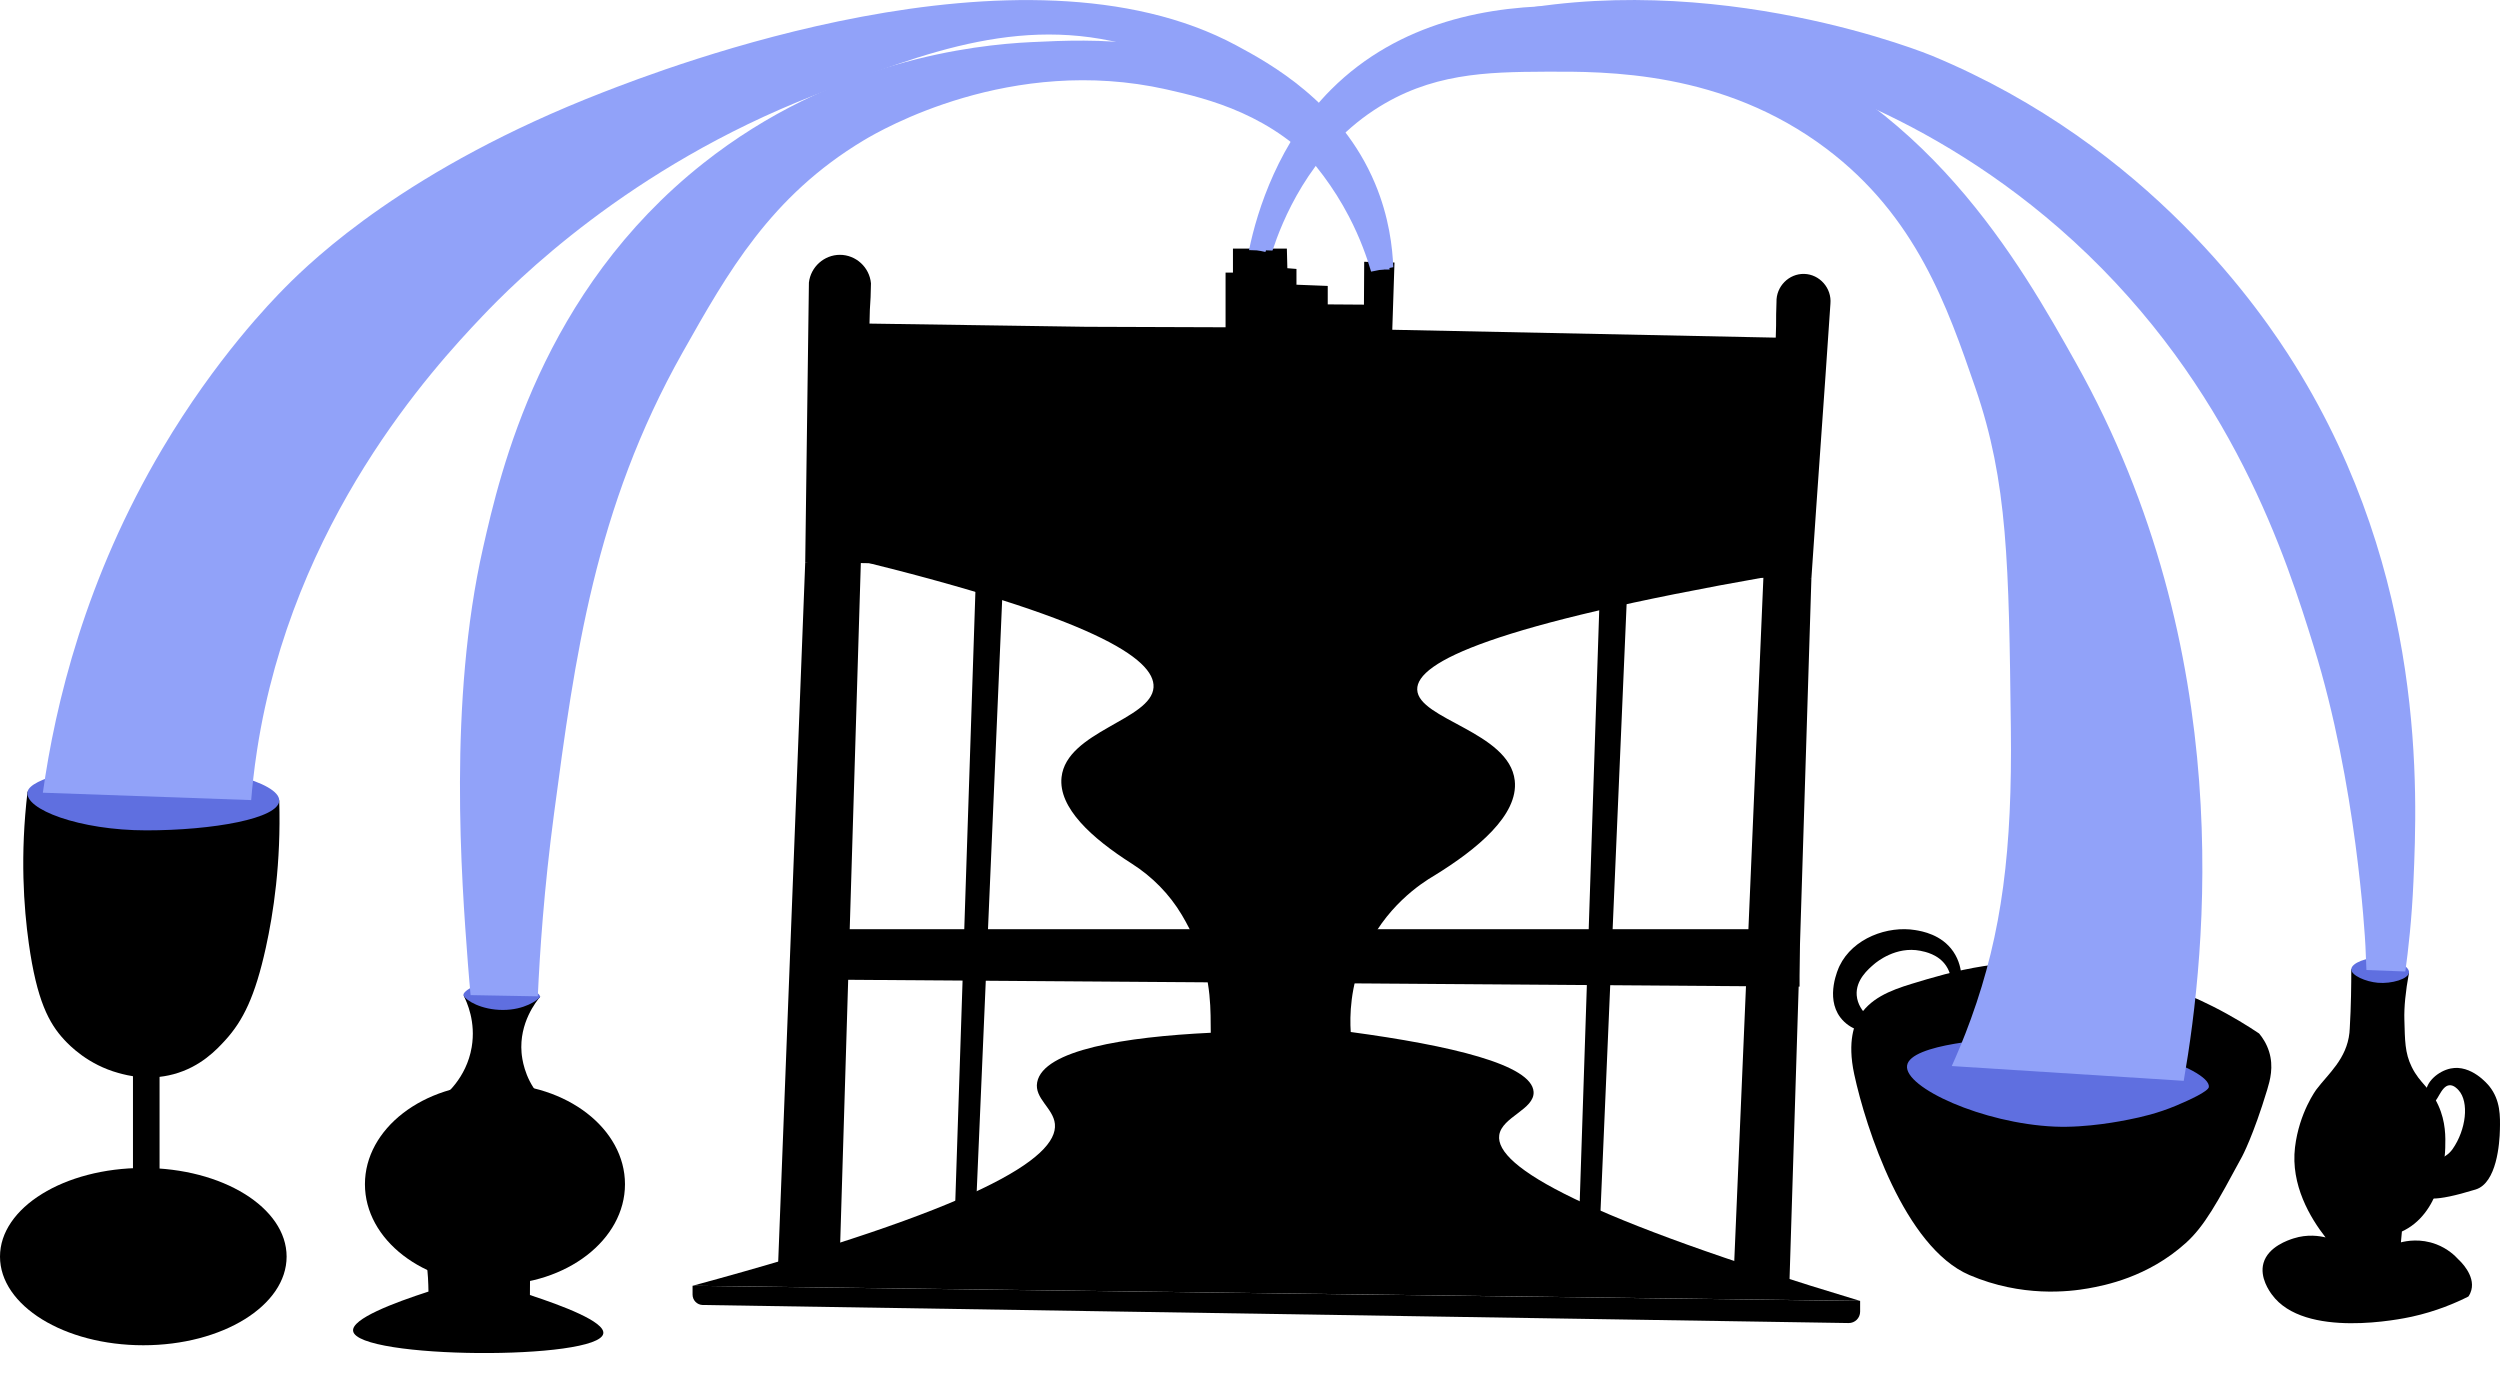 <?xml version="1.0" encoding="UTF-8"?><svg id="a" xmlns="http://www.w3.org/2000/svg" viewBox="0 0 1289.2 718.49"><g id="b"><g id="c"><ellipse cx="73.9" cy="648.01" rx="73.9" ry="45.71"/><rect x="68.57" y="534.49" width="13.71" height="98.29"/><path d="M1073.78,497.66c-39.25-5.12-67.29,3.39-87.87,9.65-11.44,3.48-22.01,7.71-27.68,17.78-1.52,2.7-5.83,11.39-2.03,28.95,5.96,27.59,25.9,89.15,59.43,103.49,27.01,11.55,51.44,8.59,61.21,6.86,8.41-1.5,30.66-5.69,50.29-23.37,9.67-8.7,16.14-20.68,29.08-44.64,0,0,5.76-10.67,12.95-34.48,1.46-4.84,3.4-11.79,.95-19.62-1.33-4.25-3.51-7.37-5.14-9.33-5.77-3.88-13.83-8.91-23.87-13.97-32.89-16.57-61.41-20.56-67.3-21.33Z"/><path d="M144,412.77c.97,32.35-3.03,58.27-6.93,75.97-5.55,25.18-11.74,37.61-20.88,47.65-4.49,4.93-12.8,13.83-26.74,17.57-12.93,3.47-23.75,.64-28.31-.62-15.78-4.35-25.19-14.12-28-17.14-7.95-8.56-14.17-20.31-18.29-49.71-2.61-18.61-4.54-45.45-.64-78.27l129.79,4.55Z"/><ellipse cx="255.24" cy="610.68" rx="67.05" ry="51.81"/><path d="M239.05,513.35c1.74,3.4,6.41,13.58,4.19,26.67-2.74,16.15-13.97,25.08-16.57,27.05,18.1,.25,36.19,.51,54.29,.76-.91-.84-2.13-2.05-3.43-3.62-7.21-8.75-8.34-18.62-8.57-21.33-1.3-15.47,7.66-26.55,9.52-28.76-13.14-.25-26.29-.51-39.43-.76Z"/><path d="M220.7,658.93c.14,2.46,.22,4.83,.25,7.11-17.99,5.84-39.73,14.06-38.86,20.32,2.03,14.6,126.94,15.3,129.02,1.27,.9-6.07-21.27-14.36-37.84-19.81l.06-9.4c-17.71-1.99-35.43-3.98-53.14-5.97,.21,2.08,.38,4.24,.51,6.48Z"/><path d="M1212.51,499.82c0,7.55-.09,18.92-.79,30.52-.08,1.29-.11,1.75-.16,2.24-1.44,13.55-10.99,21.2-17.02,29.21,0,0-8.9,11.82-11.05,29.84-2.32,19.42,7.86,36.39,15.75,46.48-3-.73-9.31-1.81-16.51,.51-2.54,.82-13.08,4.21-15.49,12.7-2.11,7.43,3.17,14.68,4.32,16.25,16.79,23.04,66.89,12.58,72.13,11.43,12.71-2.79,22.67-7.12,29.21-10.41,.81-1.19,1.27-2.32,1.52-3.3,2.04-7.75-5.87-15.08-6.6-15.75-1.89-2.09-5.62-5.64-11.43-7.87-8.25-3.17-15.55-1.71-18.29-1.02l.51-5.59c.76-.35,1.94-.93,3.3-1.78,17.93-11.12,18.95-37.55,19.05-41.4,.14-5.49,.33-13.27-3.56-21.84-4.21-9.3-9.38-11.06-13.71-19.81-3.61-7.29-3.5-13.87-3.81-24.38-.19-6.29,.56-14.39,2.41-24.38-9.73,.14-20.05-1.79-29.78-1.65Z"/><path d="M1251.05,563.7c-.26-5.62,6.28-11.38,12.7-12.7,10.63-2.18,19.17,8.19,19.94,9.14,5.82,7.27,5.62,15.6,5.46,22.48-.16,6.84-1.58,27.42-12.52,30.78-43.43,13.33-22.63-5.42-23.16-12.11-.27-3.36,7.02-2.62,11.3-8.76,6.94-9.95,8.65-24.19,3.05-30.35-.63-.7-2.47-2.71-4.7-2.54-4.58,.35-6.2,9.58-9.14,9.27-1.55-.17-2.81-2.91-2.92-5.21Z"/><path d="M957.59,531.06c-2.43-.99-5.95-2.88-8.63-6.48-7.78-10.43-.98-25.15-.38-26.41,6.93-14.46,24.99-20.89,39.11-18.54,3.39,.56,13.52,2.25,19.56,11.05,3.22,4.7,3.99,9.55,4.19,12.32-1.9-.04-3.81-.08-5.71-.13-.32-1.23-.93-3-2.16-4.83-3.96-5.91-10.86-7.26-13.33-7.75-12.52-2.45-22.48,5.78-23.75,6.86-3.06,2.61-9.63,8.21-9.02,16.13,.37,4.73,3.13,8.12,4.57,9.65-1.48,2.71-2.96,5.42-4.44,8.13Z"/><path d="M663.62,128.2h-27.81v12.38h-3.81v28.19l-72-.25c-37.21-.55-74.41-1.1-111.62-1.65,.25-13.8,.51-6.96,.76-20.76-.75-8.29-7.76-14.69-16-14.7-8.11,0-15.07,6.18-16,14.32-.63,54.94-1.27,89.25-1.9,144.19,172.95,2.79,345.9,5.59,518.86,8.38,3.56-53.08,6.25-88.54,9.81-141.62,.77-8.12-5.59-15.23-13.52-15.43-7.86-.2-14.54,6.46-14.29,14.54-.41,11.98,.03,6.34-.38,18.32-65.92-1.35-131.83-2.71-197.75-4.06,.38-11.56,.76-23.11,1.14-34.67-5.21-.13-10.41-.25-15.62-.38-.04,7.37-.08,14.73-.13,22.1-6.22-.04-12.44-.08-18.67-.13v-9.52c-5.38-.21-10.75-.42-16.13-.63v-8.13c-1.57-.13-3.13-.25-4.7-.38-.08-3.37-.17-6.73-.25-10.1Z"/><path d="M401.9,662.11c173.59,2.41,347.17,4.83,520.76,7.24v-6.86c-173.84-2.54-347.68-5.08-521.52-7.62l.76,7.24Z"/><path d="M444.19,281.16c-3.81,125.59-7.62,251.17-11.43,376.76-10-.35-21.62-2.7-31.62-3.05,4.92-125.2,9.17-239.76,14.1-364.95,8.89-.04,20.06-8.72,28.95-8.76Z"/><polygon points="428 479.16 928 479.16 928 508.77 428 505.19 428 479.16"/><polygon points="909.71 289.35 893.71 664.77 922.67 664.77 934.1 298.3 909.71 289.35"/><polygon points="825.71 283.63 813.14 664.77 823.62 664.77 840.51 272.01 825.71 283.63"/><path d="M441.71,288.77c121.05,29.74,154.11,50.75,153.14,65.71-1.09,16.79-44.82,22.56-47.43,46.29-1.73,15.77,15.6,31.47,36.22,44.59,10.54,6.7,19.44,15.73,25.82,26.47,2.69,4.53,5.31,9.6,7.67,15.22,7.94,18.88,7.06,35.01,7.24,45.52-44.21,2.12-86.38,8.85-89.52,25.52-1.57,8.34,8.35,13.37,9.14,21.52,1.72,17.68-40.07,43.73-186.86,83.43,200.7,2.6,401.4,5.21,602.1,7.81-142.07-42.75-188.53-69.08-186.1-85.52,1.39-9.35,18.25-13.25,17.71-22.29-.84-14.12-43.14-23.93-94.29-30.86-.53-8.2-.36-23.29,6.86-40,10.52-24.35,29.32-36.63,36.38-40.76,21.8-13.43,43.36-31.06,41.33-48.95-2.84-25.08-49.82-31.47-50.29-46.86-.43-14.31,39.48-33.37,181.14-58.29-156.76-2.86-313.52-5.71-470.29-8.57Z"/><polygon points="504.03 273.73 491.46 654.87 501.93 654.87 518.83 262.1 504.03 273.73"/><path d="M357.14,663.06v4.56c0,2.91,2.34,5.29,5.25,5.34l590.88,9.31c3.28,.05,5.96-2.59,5.96-5.87v-5.52l-602.1-7.81Z"/></g><g id="d"><path d="M144,412.77c0,9.31-34.17,15.43-68.57,15.43s-63.16-10.88-61.21-19.98c1.41-6.56,26.82-13.73,61.21-13.73s68.57,8.98,68.57,18.29Z" style="fill:#5f6fe0;"/><path d="M983.43,549.54c1.54-11.5,46.46-13.85,51.05-14.1,54.19-2.84,105.58,15.71,104.59,25.08-.24,2.27-10.07,6.77-16.78,9.59-9.58,4.03-17.98,5.93-24.57,7.24-3,.6-21.28,4.37-38.29,3.62-36.88-1.64-77.51-20.13-76-31.43Z" style="fill:#5f6fe0;"/><path d="M278.48,514.11c-1.19,1.64-8.04,6.7-19.14,6.7s-19.04-4.83-20.29-7.46c-1.05-2.21,9.19-8.16,20.29-8.16s19.93,7.83,19.14,8.92Z" style="fill:#5f6fe0;"/><path d="M1212.51,499.82c.11-3.25,8.1-6.26,14.92-5.97,7.16,.3,15.11,4.33,14.86,7.62-.26,3.33-8.93,5.95-16.06,5.33-6.23-.54-13.82-3.77-13.71-6.98Z" style="fill:#5f6fe0;"/></g><g id="e"><path d="M718.48,137.79c-.39-10.02-2.11-25.8-9.4-43.17-17.67-42.15-54.85-62.2-71.36-71.11-110.78-59.75-295.45,11.94-326.86,24.13-100.48,39.01-149.28,85.9-163.81,100.57-7.31,7.38-35.65,36.56-63.24,83.05-39.77,67-55.28,131.69-61.71,177.52,35.81,1.27,71.62,2.54,107.43,3.81,.5-6.13,1.38-15.13,3.05-25.9,18.27-118.35,90.98-197.05,115.81-223.24,17.23-18.17,75.87-77.05,171.43-114.29,58.19-22.67,110.23-42.95,169.9-23.62,11.89,3.85,74.35,25.56,105.9,86.1,5.9,11.31,9.37,21.4,11.43,28.44,3.81-.76,7.62-1.52,11.43-2.29Z" style="fill:#91a2f9;"/><path d="M644.1,128.97c4.22-20.68,15.56-56.08,42.38-82.86,69.93-69.8,188.01-35,204.95-29.71,101.05,31.54,150.71,120.12,179.05,170.67,83.62,149.16,67.36,302.87,55.62,370.29-39.87-2.54-79.75-5.08-119.62-7.62,2.56-5.66,6.16-14.04,9.9-24.38,16.13-44.48,21.34-87.45,20.57-150.1-1.03-84.46-1.55-126.68-18.29-175.24-14.45-41.93-30.5-88.47-76.95-123.43-53.28-40.1-113.13-39.78-144.76-39.62-30.55,.16-59.32,.7-88.38,19.81-33.73,22.18-47.64,58.06-52.38,72.43-3.81-.25-8.29,.02-12.1-.24Z" style="fill:#91a2f9;"/><path d="M644.83,128.27c1.89-7.72,5.11-18.54,10.79-30.73,18.51-39.73,47.55-60.66,53.71-64.95,10.53-7.33,28.78-18.01,60-24.95,114.72-25.52,227.05,21.14,227.05,21.14,112.38,46.69,170.23,132.39,187.05,159.43,67.94,109.25,63.11,220.9,61.14,266.29-.84,19.38-2.67,35.42-4.19,46.48-6.69-.25-13.38-.51-20.06-.76-.09-2.87-.25-7.15-.51-12.32-.28-5.42-4.63-83.69-26.67-154.54-13.82-44.41-41.58-133.67-124-209.14-75.7-69.32-155.32-88.39-171.43-92-26.24-5.89-104.1-23.35-170.86,10.86-35.88,18.39-62.49,48.59-67.43,64.57-.19,.63-6.86,22.29-6.86,22.29h0s-3.03-.65-7.75-1.65Z" style="fill:#91a2f9;"/><path d="M707.81,139.06c-3.1-12.23-9.76-31.39-25.14-49.52-25.87-30.49-59.89-38.65-81.14-43.43-80.15-18.02-147.14,20.85-156.19,26.29-47.92,28.78-69.95,67.85-93.33,109.33-45.33,80.41-55.58,157.34-66.29,237.71-5.21,39.13-7.38,71.83-8.38,94.35-11.56-.21-23.11-.42-34.67-.63-.36-3.88-.87-9.6-1.4-16.51-3.26-42.91-10.23-134.76,7.87-214.35,8.82-38.78,30.03-132.05,113.52-198.1,66.99-52.99,139.47-61.07,169.14-62.48,32.47-1.54,82.26-3.89,124.95,27.43,41.01,30.09,55.62,73.9,55.62,73.9,2.16,6.47,3.46,12.02,4.25,15.94-2.94,.02-5.88,.04-8.83,.06Z" style="fill:#91a2f9;"/></g></g></svg>